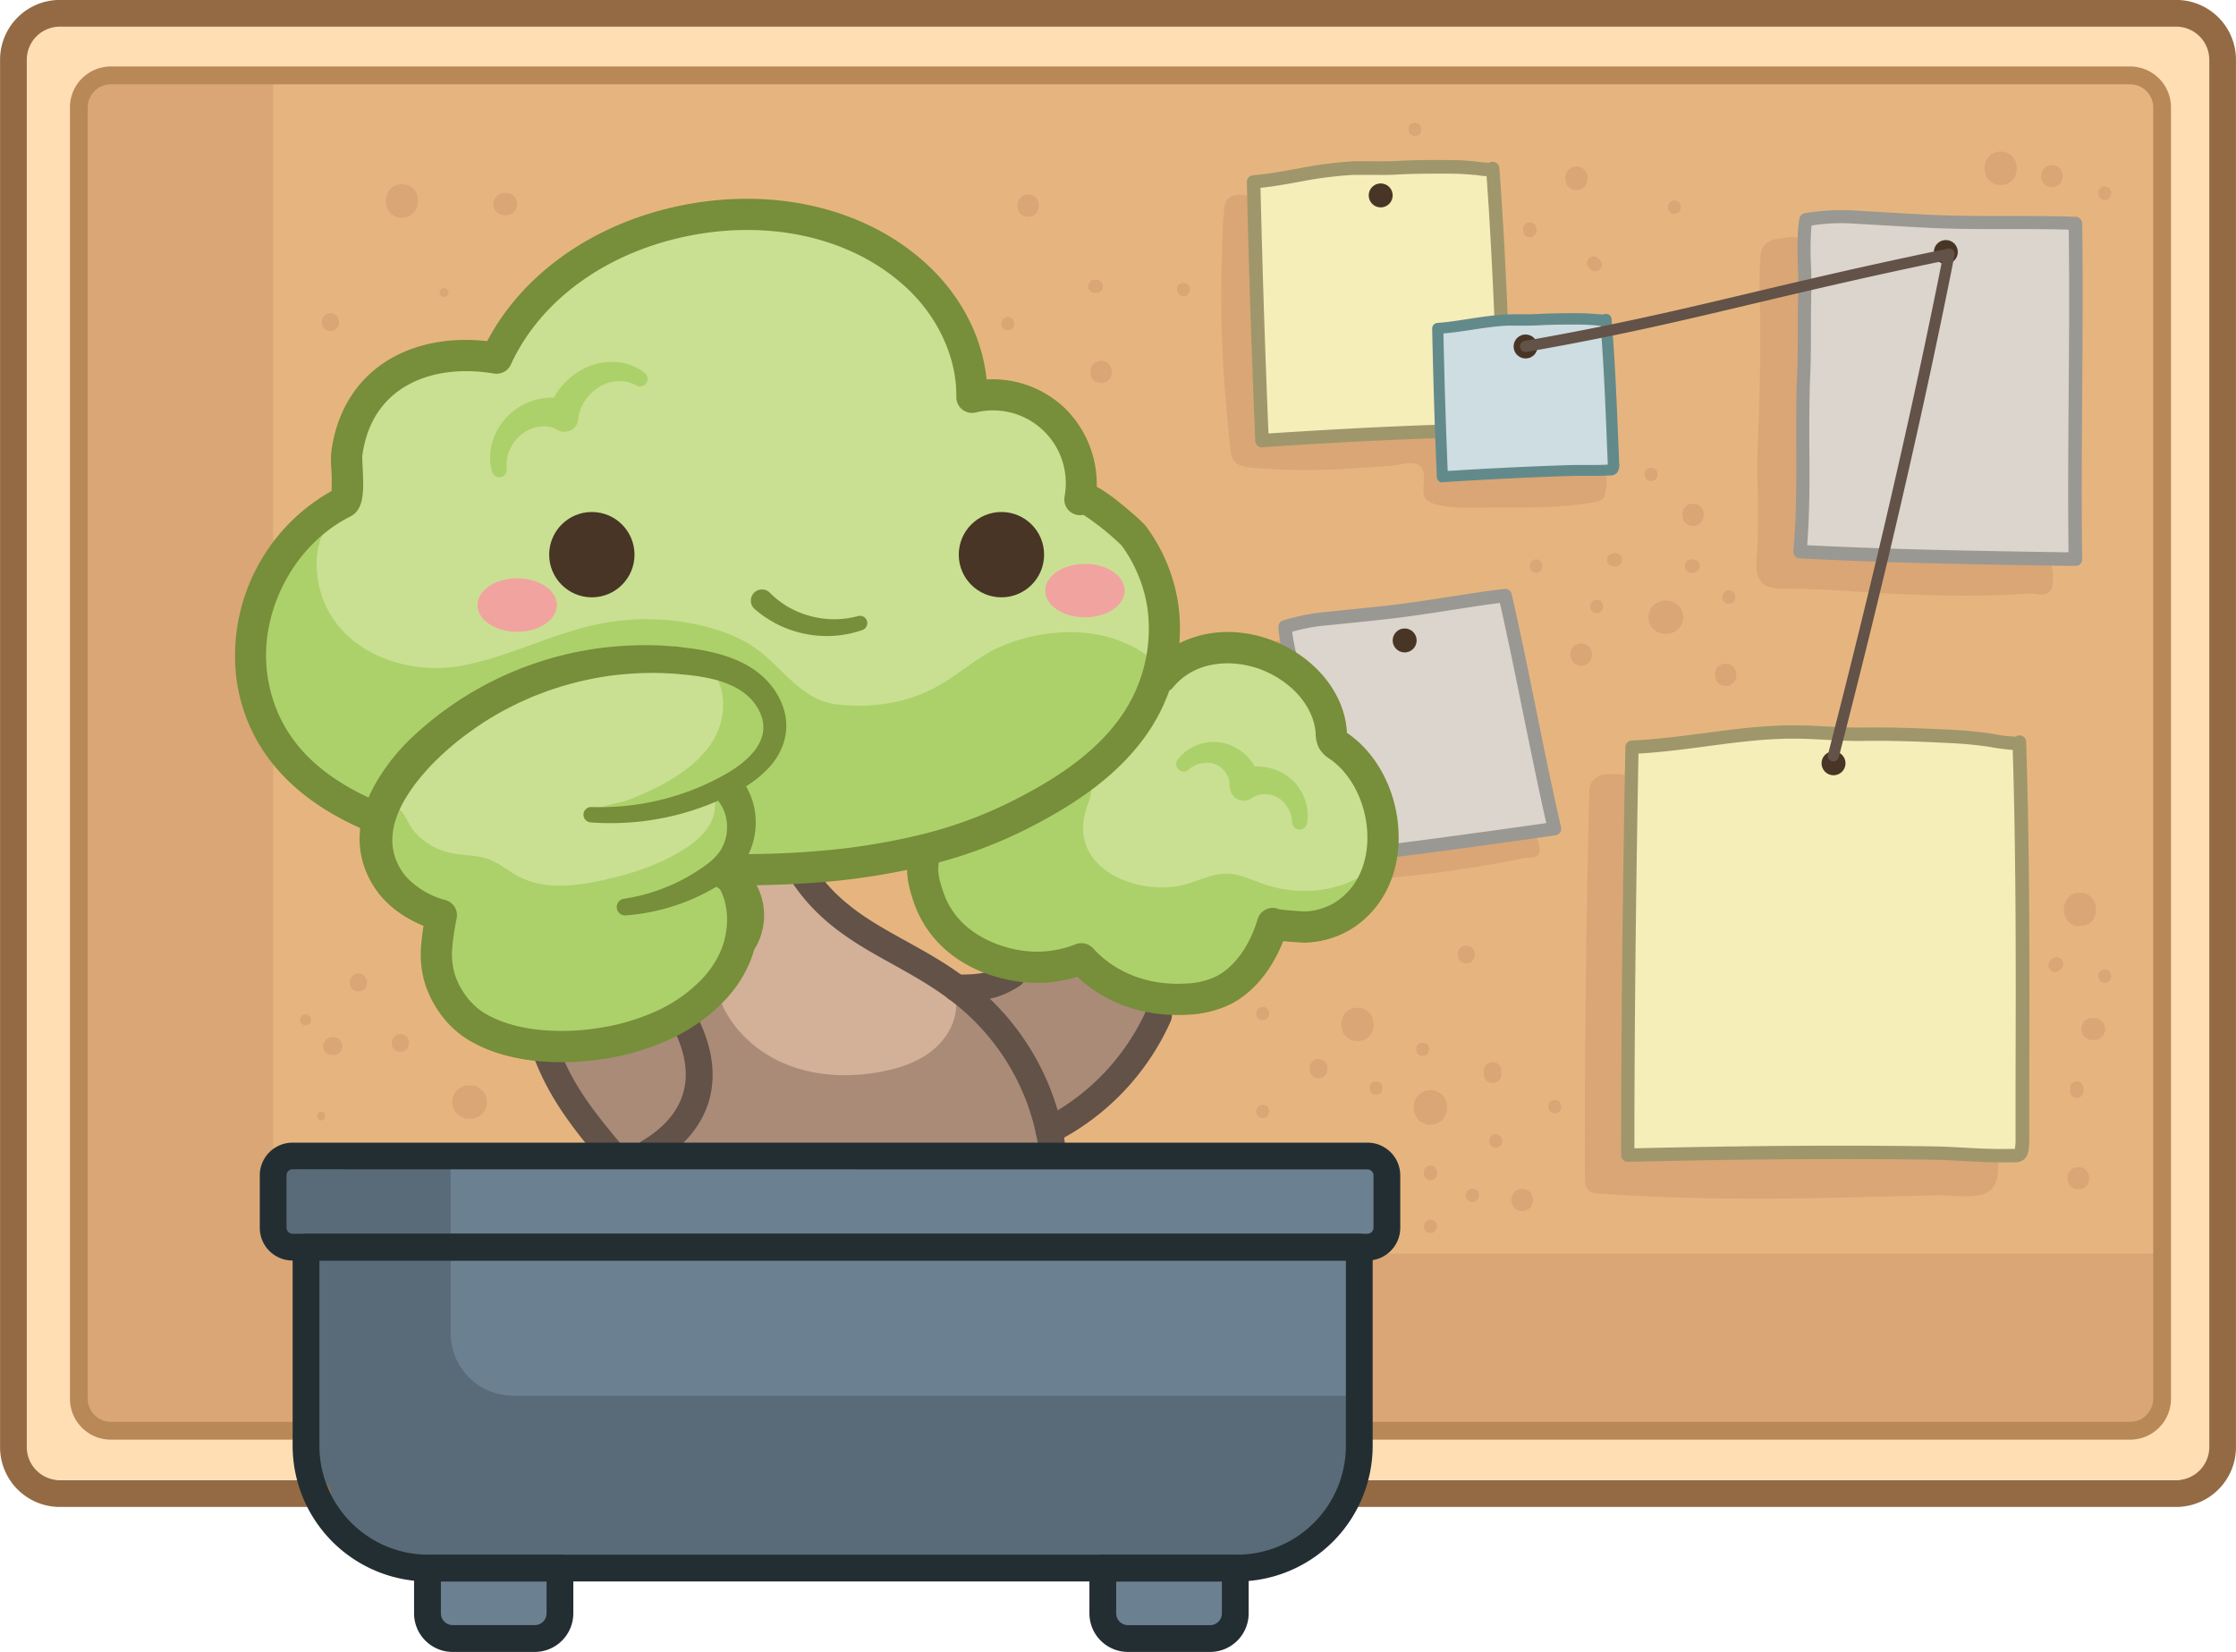 <svg id="Layer_1" data-name="Layer 1" xmlns="http://www.w3.org/2000/svg" viewBox="0 0 710.61 524.96"><defs><style>.cls-1{fill:#ffdeb4;}.cls-2{fill:#e6b57f;}.cls-3{fill:#daa675;}.cls-4{fill:#6b8090;}.cls-5{fill:#596b79;}.cls-6{fill:#c9e092;}.cls-7{fill:#f5eeb8;}.cls-8{fill:#d2b198;}.cls-9{fill:#acd16a;}.cls-10{fill:#aa8b78;}.cls-11{fill:none;}.cls-12{fill:#cedde1;}.cls-13{fill:#dcd5cd;}.cls-14{fill:#936a43;}.cls-15{fill:#b98857;}.cls-16{fill:#625248;}.cls-17{fill:#232e33;}.cls-18{fill:#778e3a;}.cls-19{fill:#f1a39f;}.cls-20{fill:#483526;}.cls-21{fill:#9f976b;}.cls-22{fill:#638a8b;}.cls-23{fill:#9a9892;}</style></defs><rect class="cls-1" x="4.25" y="4.64" width="697.84" height="465.59" rx="4.91"/><rect class="cls-2" x="25.06" y="23.96" width="662.06" height="430.73" rx="4.77"/><path class="cls-3" d="M122.19,514.42a8.53,8.53,0,0,1-8.5-8.51V140.1H61.77a8.53,8.53,0,0,0-8.5,8.51V562.32a8.53,8.53,0,0,0,8.5,8.51H706.82a8.54,8.54,0,0,0,8.51-8.51v-47.9Z" transform="translate(-26.88 -116.02)"/><path class="cls-3" d="M662.16,483.21c-.52,5.94.48,11.33-6.4,12.65-4.32.83-8.74-.09-13.08,0l-21.14.53c-4.69.12-9.38.24-14.07.33-24.26.48-48.54.32-72.74-1.41a5.44,5.44,0,0,1-2.47-.58c-1.55-1-1.72-3.09-1.72-4.91q-.09-61.35,1.43-122.68c.07-2.74,2.1-4.53,4.8-5a24.46,24.46,0,0,1,8.17.47,157.08,157.08,0,0,0-.85,20.92l.34,99.19,8.48-.05q17.6-.1,35.19-.18c6.28,0,12.55.26,18.83.22,5.28,0,10.45-1.46,15.59-1.28,13.21.48,26.33,2,39.58,2.08" transform="translate(-26.88 -116.02)"/><path class="cls-3" d="M502.42,277.27c-4.41,0-21.28,1.18-22.87-3.44-1-2.79,1-7.51-1.34-9.65-2.09-1.94-6.52-.38-8.92-.19-4,.32-8,.63-12,.87a209.37,209.37,0,0,1-32.46-.17c-2.24-.22-4.77-.66-6-2.55a8,8,0,0,1-.95-3.58c-.9-9.11-1.8-18.21-2.31-27.35-.59-10.56-.77-21.15-.41-31.73.19-5.74.12-11.15.77-16.81a6.86,6.86,0,0,1,.67-2.85c1.93-3.19,9.09-2.37,9.3,1.62q1.11,21.41,1,42.85c-.05,8.83-.25,17.69.75,26.47a5.1,5.1,0,0,0,.88,2.74c1,1.17,2.69,1.27,4.21,1.28,7,0,14,0,21-.1,6.43-.13,12.43-2.21,19.09-2.18,2.33,0,8.43-1.08,10.33.31,3,2.18.84,7.11,1.56,10,1.2,4.74,6.94,4.72,11.12,4.35,13.69-1.22,27.44-1.42,41.19-1.63.69,0,.68,8.1-.83,9.14a6.76,6.76,0,0,1-2.62.91C523.45,277.51,512.71,277.29,502.42,277.27Z" transform="translate(-26.88 -116.02)"/><path class="cls-3" d="M678.76,303.31l.09-.19c.83-1.84.8-7.73-1.24-8.86s-8.25,0-10.72,0q-11.19,0-22.38-.33-21.82-.57-43.62-2a1.59,1.59,0,0,1-1.82-2c.56-31.69,2.09-63.39.91-95.06-.17-4.64-4.4-3.47-7.7-3.05s-5.55,1.81-5.89,5.46a129.76,129.76,0,0,0-.24,14.36q.35,19.78-.41,39.57c-.23,6.11-.5,11.82-.3,18q.31,10,0,20.11c-.15,3.94-1.72,10.67,2.73,12.86a12.14,12.14,0,0,0,5.22.9c6.67.08,13.13.26,19.72.71,19.36,1.33,39,2.2,58.43.87C674,304.42,677.31,306.16,678.76,303.31Z" transform="translate(-26.88 -116.02)"/><path class="cls-3" d="M516.07,387s0-.09,0-.14c.41-1.38-.48-5.47-2.31-6s-6.71,1-8.73,1.35q-9.1,1.36-18.25,2.58Q469,387.16,451,388.87a2,2,0,0,1-1.25-.15,1.4,1.4,0,0,1-.52-1c-4.22-22.07-7.64-44.28-13.27-66.12-.83-3.2-4.09-1.85-6.72-1.15s-4.24,2-4,4.53a78.54,78.54,0,0,0,1.93,10q3.19,13.69,5.5,27.52c.71,4.27,1.33,8.28,2.39,12.52q1.75,6.93,2.93,14c.47,2.76.18,7.63,4.13,8.59a11.74,11.74,0,0,0,4.38,0c5.44-.78,10.72-1.47,16.14-2,15.95-1.51,32.1-3.38,47.67-6.74C512.39,388.37,515.3,389.17,516.07,387Z" transform="translate(-26.88 -116.02)"/><path class="cls-4" d="M458.84,514.57a576.55,576.55,0,0,1-.38,62.36,51.44,51.44,0,0,1-1.64,11.61c-2.29,7.7-8,14.07-14.75,18.39s-14.56,6.76-22.4,8.49c.36,4.2.72,8.48-.3,12.57s-2.41,7.72-6.6,8.18a198.16,198.16,0,0,1-24.48,1.14c-2.88,0-6-.21-8.26-1.93-2.94-2.19-3.77-6.26-3.62-9.93s1.06-7.32.65-11c-57.3-.3-114.32.72-171.61.81a35.66,35.66,0,0,1-.95,16.55,7.83,7.83,0,0,1-2.42,4.18c-1.37,1-3.19,1.18-4.91,1.28q-12,.63-23.94.22c-2.48-.09-5.11-.26-7.16-1.66-2.69-1.84-3.7-5.35-3.85-8.61s.35-6.55-.18-9.77a3.34,3.34,0,0,0-.73-1.81,3.87,3.87,0,0,0-2.18-.86c-16.94-3.13-31.36-17.1-35-33.94a76.62,76.62,0,0,1-1.41-14.19,320.68,320.68,0,0,1,2.77-52.56c25.24-.08,49.43-3,74.66-2.8l24.33.25,17.63.19,13.64.15q33.36.46,66.71,1.89c41.53,1.78,82.34,1.85,123.66-2.64C450.5,510.68,458.62,510.15,458.84,514.57Z" transform="translate(-26.88 -116.02)"/><rect class="cls-4" x="86.81" y="366.76" width="353.94" height="28.07" rx="5.09"/><path class="cls-5" d="M189.93,559.57a19.89,19.89,0,0,1-19.84-19.84V483.4c-16.62,0-35-2.22-51.27.58a6.46,6.46,0,0,0-2.24.67c-1.69,1-2.16,3.19-2.35,5.14a53.25,53.25,0,0,0,1,16.51,5.56,5.56,0,0,0,1.68,3.37c1.22.93,2.91.76,4.4,1.06,6.12,1.23,2.82,35,2.82,41v23.8A39,39,0,0,0,163,614.36H420c34.21,0,38.78-33.47,38.86-54.79Z" transform="translate(-26.88 -116.02)"/><path class="cls-6" d="M395.22,334c3-9,3-18.76,1.51-28.13-2.28-14.81-10.4-24.28-23.08-31.74-.45-.27-2.15-.36-2.24.16a29.49,29.49,0,0,0-30.48-32.23c-1.72.07-3.72.18-4.86-1.12a5.65,5.65,0,0,1-.95-3.52c-2.4-42.15-50.52-54.77-85.43-52-13.6,1.06-25.65,7.17-37.3,14.2-6.65,4-16.84,9.28-21,16.06-3.26,5.3-3.82,13.89-11.73,14.35-11.79.67-23.43-.57-31.18,8.34a45.92,45.92,0,0,0-10.5,37,69,69,0,0,0-29.76,36.22c-7.3,20.8,1.88,39.82,19.05,52.52,8.25,6.1,17.37,11.53,27.65,13.21,25.72,4.2,50.14,11.43,76.17,12.57,20,.88,41.78,4.36,61.54,1.24a253.37,253.37,0,0,0,57.65-16.31c9.15-3.81,18.14-8.2,25.94-14.32A57.06,57.06,0,0,0,395.22,334Z" transform="translate(-26.88 -116.02)"/><path class="cls-7" d="M668.09,351.19c.29,0,.66,8.23.72,9a748,748,0,0,1-.33,113.51c-.28,3.64.6,8.32-3.19,9.79-2.62,1-8.89-.86-11.74-1.08q-14.17-1.1-28.4-1.45a546.88,546.88,0,0,0-56.82,1.55c-7.34.58-24.28,4.56-25-5.61-.88-11.95,1.09-24.79,1.45-36.8q1.07-36.21.75-72.43c0-3.14-1.35-9-.38-11.85,1.23-3.66,3.83-3.19,7.81-3.72q14-1.87,28.15-2.84a472.29,472.29,0,0,1,56.56-.6Q652.9,349.44,668.09,351.19Z" transform="translate(-26.88 -116.02)"/><path class="cls-8" d="M208.2,390.86a54.84,54.84,0,0,0,14,23.89c5.44,5.43,12.18,9.89,15.69,16.73a43.21,43.21,0,0,1-29.09-9.12c-2.43-1.92-5.05-4.23-8.13-4-2.89.24-5.15,2.85-5.87,5.66s-.21,5.78.45,8.6c3.33,14.19,10.25,27.26,17.51,39.9,1.93,3.37,4,6.88,7.42,8.8,3,1.73,6.67,1.93,10.15,2.07q31.08,1.26,62.19.29c20.19-.64,39.27-.66,59.46-1a62.41,62.41,0,0,0,9.27-.62,2.38,2.38,0,0,0,1.48-.66,2.44,2.44,0,0,0,.31-1.77l-.44-5.1A79.62,79.62,0,0,0,393.54,440c.7-1.54,1.35-3.39.48-4.83a5.44,5.44,0,0,0-2.52-1.86l-19.23-9a13.07,13.07,0,0,0-3.77-1.3,15,15,0,0,0-4.21.35,49.35,49.35,0,0,1-11.26.58,15.59,15.59,0,0,0-4.37.08,12.56,12.56,0,0,0-4,1.91c-3.49,2.27-7.36,4.9-11.46,4.13-2.59-.49-4.71-2.27-6.93-3.67-4.13-2.6-8.86-4-13.35-5.93a64.57,64.57,0,0,1-28.7-24.23c-1.39-2.15-1.4-2.7-3.6-3.38s-6,.18-8.37.22a576,576,0,0,1-65.81-2.54" transform="translate(-26.88 -116.02)"/><path class="cls-7" d="M499.94,169.84c.17,0,.66,5.07.72,5.57A467.14,467.14,0,0,1,504,245.66c-.07,2.26.62,5.13-1.66,6.16-1.57.71-5.48-.26-7.23-.3q-8.75-.24-17.48,0a335.35,335.35,0,0,0-34.82,2.72c-4.48.59-14.75,3.58-15.53-2.69-.92-7.37-.11-15.37-.27-22.81q-.48-22.44-1.82-44.85c-.11-1.94-1.11-5.51-.6-7.32.64-2.3,2.25-2.09,4.67-2.55q8.55-1.59,17.19-2.63a287.41,287.41,0,0,1,34.69-2.14Q490.56,169.24,499.94,169.84Z" transform="translate(-26.88 -116.02)"/><path class="cls-6" d="M188.85,335.77c-12.44,4.81-21.29,13.32-30.44,22.73-8.67,8.93-15.2,20.09-11.82,32.9,1.92,7.24,10.87,12.66,17.8,13.56-1.49,9.14-2.56,19.26,2.53,27,4.45,6.74,12.53,10,20.2,12.52a75.12,75.12,0,0,0,15.23,3.73c13.74,1.5,27.24-3.65,40-8.89,3.41-1.4,6.87-2.84,9.72-5.17,4-3.32,6.55-8.17,8.46-13s3.39-10,3.22-15.28-2.19-10.59-6.24-13.92a20.22,20.22,0,0,0,.86-25.35c4.94-3.24,9.65-7.19,12.36-12.45s3-12.06-.43-16.86c-2.59-3.57-6.82-5.54-10.94-7.14a56.58,56.58,0,0,0-16.22-4.16c-5.41-.4-10.82.41-16.18,1.21C214.07,329.08,201,331.05,188.85,335.77Z" transform="translate(-26.88 -116.02)"/><path class="cls-6" d="M334.24,365.61c-8.34,2-13.47,10.83-14.38,19.36-1.63,15.45,8.59,31.36,23.32,36.29,8.87,3,14,1.34,22.63-.33a3.78,3.78,0,0,1,3.77.89c11.36,8.08,23.52,13.79,37.89,10.87,10.72-2.19,20.53-9.52,24.64-19.66,7.53-.49,14.91-2,21.37-5.9,7.8-4.73,12.32-13.91,12.57-23s-3.39-18.05-8.9-25.31c-1.72-2.26-3.64-4.42-4.85-7a48.66,48.66,0,0,1-1.86-5.33,38.87,38.87,0,0,0-25.14-24.55,28.56,28.56,0,0,0-12.1-1.2c-6.89.94-12.92,4.95-18.67,8.86-3.8-5.35-10.25-8.31-16.72-9.4a36.77,36.77,0,0,0-25.17,4.65,32.2,32.2,0,0,0-14.72,20.73,60.19,60.19,0,0,0-.8,11.47L337.07,368C335.69,366.9,335.94,365.2,334.24,365.61Z" transform="translate(-26.88 -116.02)"/><path class="cls-9" d="M382.82,319.72c-11.74-4.62-26.56-3.18-38,1.81-7.25,3.17-13,8.67-19.89,12.52-9.63,5.41-21,7.1-31.91,5.84-10.61-1.22-16.16-9.89-24-16.32-5.74-4.74-13.38-7.53-20.58-9.08A76.73,76.73,0,0,0,210.42,316c-12.38,3.5-24.13,9.25-36.78,11.56-21.79,4-46.31-8.16-46.12-32.92,0-6,2.59-12.29,7.61-15.62-18,9.37-31,30.13-28.88,50.31s17.53,38.31,37.09,43.7a5.68,5.68,0,0,0,2.88.24,5.47,5.47,0,0,0,2.38-1.6c5.85-5.9,9-14,14.71-20.06,4.05-4.32,9.21-7.45,14.4-10.31a232.18,232.18,0,0,1,30.39-14c7-2.63,13.89-.27,21.31-.86s15-1,22.23.7,14.25,5.79,17.86,12.3,3,15.57-2.6,20.49c-2.92,2.56-6.76,3.77-10.15,5.68a27.37,27.37,0,0,1,2.17,23.13c18.91,6.67,41.95,5.16,61-.3a149.5,149.5,0,0,0,53.82-27.71,104.22,104.22,0,0,0,8.34-7.52A84.76,84.76,0,0,0,390.56,343c2.94-4.12,5.61-9.22,4-14S387.63,321.61,382.82,319.72Z" transform="translate(-26.88 -116.02)"/><path class="cls-10" d="M351.47,423.44l-18,8.23a4.82,4.82,0,0,0-2.2,1.57,5.68,5.68,0,0,0-.53,2.84c-.26,5.66-3.67,10.87-8.2,14.28s-10.09,5.2-15.66,6.25c-10.42,2-21.5,1.43-31.21-2.82s-17.91-12.49-20.87-22.67a72.16,72.16,0,0,0-11.45,6A50.53,50.53,0,0,1,217,445.59c-3.89.12-7.81-.2-11.63.54a5,5,0,0,0-2.67,1.19c-1.42,1.45-.87,3.85-.11,5.73,2.54,6.26,6.4,11.89,10.23,17.46,3.19,4.63,6.64,9.49,11.79,11.73,3.89,1.7,8.28,1.68,12.52,1.64l81.89-.82c14.11-.15,28.24-.29,42.28-1.68a1.8,1.8,0,0,0,2-2.51l-.7-5.1c13.52-7.25,23.52-19.19,30.88-32.66a7.53,7.53,0,0,0,1.27-4.26c-.24-2.38-2.48-4-4.54-5.21-3.64-2.18-7.36-4.24-11.14-6.15a24.17,24.17,0,0,0-4.74-2,25.91,25.91,0,0,0-6.22-.61l-16.54-.27C350.72,422.64,351.73,422.69,351.47,423.44Z" transform="translate(-26.88 -116.02)"/><path class="cls-11" d="M153.14,372.63a13.66,13.66,0,0,0,7.2,11.36c3.44,1.79,7.44,2,11.27,2.57,10,1.45,14.33,10.83,24.41,12.62,5.58,1,11.3.44,16.91-.33,9.49-1.29,19.08-3.26,27.39-8s15.23-12.72,16.69-22.17" transform="translate(-26.88 -116.02)"/><path class="cls-9" d="M261.09,373a20.63,20.63,0,0,1,.65,12.29c-.74,2.9-2.13,5.75-1.87,8.74a23,23,0,0,0,1.91,6,28.36,28.36,0,0,1-8.49,31.3,52.07,52.07,0,0,1-9.38,5.63c-11.76,5.91-24.32,11.37-37.48,11.09a63.08,63.08,0,0,1-13.78-2,46.6,46.6,0,0,1-11-3.92,30,30,0,0,1-15.27-28.2c.19-2.14.54-4.52-.76-6.23a8.84,8.84,0,0,0-3.08-2.14,30,30,0,0,1-15.12-30.69,4.89,4.89,0,0,1,1.14-2.74,1.89,1.89,0,0,1,2.67-.12c3.75.23,5.09,5.66,7.16,8.08a21.2,21.2,0,0,0,11.24,6.88c4.15,1,8.58.65,12.58,2.12,3.49,1.29,6.36,3.84,9.67,5.55,7.91,4.1,17.45,3.08,26.15,1.19,9.23-2,18.38-4.89,26.34-10,4.74-3,9.33-7.41,9.69-13a8.28,8.28,0,0,1,.44-3C256.42,365.72,260.36,371,261.09,373Z" transform="translate(-26.88 -116.02)"/><path class="cls-12" d="M539.32,265c-17.59-1.5-35.16,3.44-52.81,2.9a1.42,1.42,0,0,1-.86-.21,1.43,1.43,0,0,1-.42-1.1,403.06,403.06,0,0,1-1.27-46,205,205,0,0,1,24.2-2.58c9.81-.31,19.14-1.17,29,0C538.17,233.6,538.32,249.4,539.32,265Z" transform="translate(-26.88 -116.02)"/><path class="cls-9" d="M236.56,365.74c6.89-3.62,13.57-8.33,17.36-15.13s4-16.07-1.23-21.84c2.9-1.22,6.27-.53,9.14.77a20.73,20.73,0,0,1,11,11.58,16.63,16.63,0,0,1-2.26,15.59,25.89,25.89,0,0,1-7.57,6,104,104,0,0,1-30.5,11.88,47,47,0,0,1-10.29,1.26c-1.62,0-8.61,0-5.95-2.31,2-1.73,7.62-2.27,10.22-3.27A95.14,95.14,0,0,0,236.56,365.74Z" transform="translate(-26.88 -116.02)"/><path class="cls-9" d="M428.82,413.58c-1.59,8.06-8,14.67-15.67,17.73s-16.27,2.88-24.24.88c-6-1.51-11.93-4.14-16.15-8.68a5.53,5.53,0,0,0-2.51-1.9,5.25,5.25,0,0,0-2.44.26c-13.39,3.51-28.79,0-38.29-10s-11.83-26.72-4.19-38.27c2.11-3.19,5-6,8.62-7.23a4.29,4.29,0,0,0,2.59-1.49,3.63,3.63,0,0,0,.31-1.76c0-5.73-.12-11.51.9-17.16s3.35-11.24,7.63-15.06c6.38-5.7,14.37-8.55,22.86-9.57s17.55,1,24.07,6.52c1.14,1,2.27,2.62,1.37,3.82a3.24,3.24,0,0,1-1.59,1,34.34,34.34,0,0,0-19,17.81c-1.28,2.86-2.18,6.06-1.48,9.11.52,2.3,1.92,4.39,2.09,6.75.19,2.6-1.14,5-1.83,7.56-5.21,18.8,17.55,27.25,32,23.1,4.33-1.25,8.52-3.42,13-3.34,4.06.08,7.81,2,11.64,3.32,12.9,4.52,28.7,2.07,37.77-8.14-1.2,6.73-5.73,12.59-11.49,16.28s-12.64,5.32-19.47,5.62c-3.22.15-6.88.18-9.06,2.57" transform="translate(-26.88 -116.02)"/><path class="cls-13" d="M686.33,293.76l.33-48.23.21-32.54c.06-8.29.77-17.19-.06-25.44l-21-.4c-3.78-.08-7.29-.63-11.06-.35a71.33,71.33,0,0,1-11.6.14c-2.72-.25-5.4-.76-8.1-1.11a133.66,133.66,0,0,0-18.88-.68l-8.28.1c-2.44,0-4.29.94-6.76.37a.52.52,0,0,0-.35,0c-.5.31-.18,4.57-.16,5.12.07,2.23.07,4.47,0,6.7-.09,4.22-.39,8.44-.81,12.64a128.67,128.67,0,0,0-.44,19.73c.21,3.65.56,7.3.65,11,.07,3.17-.06,6.33-.19,9.5q-.86,20.28-1.7,40.56c.91-.69,1.54.3,2.66.55,5.3,1.19,11.19.63,16.57.73l19.42.37,38.84.73a58,58,0,0,1,9.86.75c.21,0,.48.14.49.36s-.46.12-.3,0" transform="translate(-26.88 -116.02)"/><path class="cls-13" d="M514,345.9l-4.62-22.63c-1.18-5.76-1.91-12-3.8-17.66L488.39,308c-3.08.42-6,.48-9,1.15a69.32,69.32,0,0,1-9.42,1.56c-2.25.17-4.5.14-6.75.24a129,129,0,0,0-15.46,1.91L441,314c-2,.32-3.36,1.19-5.45,1.11a.41.41,0,0,0-.29.05c-.36.27.53,3.19.63,3.57.38,1.54.72,3.09,1,4.65.2,1.13.38,2.26.55,3.39,4.93,2.89,7.89,7.52,9.86,12.88s2.65,10.5,6.58,14.84,8.18,8.21,10.17,13.85a36.19,36.19,0,0,1,.93,18.6l15.33-2.12,31.7-4.38a57,57,0,0,1,8.14-.72.77.77,0,0,1,.34.07l.32-.32Z" transform="translate(-26.88 -116.02)"/><path class="cls-14" d="M718.48,594.92H456.09a4.26,4.26,0,1,1,0-8.51H718.48A10.53,10.53,0,0,0,729,575.9V135a10.53,10.53,0,0,0-10.51-10.51H45.9A10.52,10.52,0,0,0,35.39,135V575.9A10.52,10.52,0,0,0,45.9,586.41h81.68a4.26,4.26,0,1,1,0,8.51H45.9a19,19,0,0,1-19-19V135a19,19,0,0,1,19-19H718.48a19,19,0,0,1,19,19V575.9A19,19,0,0,1,718.48,594.92Z" transform="translate(-26.88 -116.02)"/><path class="cls-15" d="M703.83,573.54H459.51a2.84,2.84,0,1,1,0-5.67H703.83a7.34,7.34,0,0,0,7.34-7.33V150.15a7.34,7.34,0,0,0-7.34-7.33H62.11a7.34,7.34,0,0,0-7.34,7.33V560.54a7.34,7.34,0,0,0,7.34,7.33h62a2.84,2.84,0,1,1,0,5.67h-62a13,13,0,0,1-13-13V150.15a13,13,0,0,1,13-13H703.83a13,13,0,0,1,13,13V560.54A13,13,0,0,1,703.83,573.54Z" transform="translate(-26.88 -116.02)"/><path class="cls-16" d="M233,486.57a4.26,4.26,0,0,1-2.17-7.92c14.11-8.34,17.63-20.6,10.16-35.47a4.25,4.25,0,1,1,7.6-3.81c9.52,18.95,4.63,35.94-13.43,46.61A4.26,4.26,0,0,1,233,486.57Z" transform="translate(-26.88 -116.02)"/><path class="cls-16" d="M361.28,485.48a4.26,4.26,0,0,1-4.21-3.72,71.92,71.92,0,0,0-20.57-41.28c-8.11-8.12-17.14-13.12-25.87-18-11.74-6.49-23.87-13.21-32.76-27.18a4.26,4.26,0,0,1,7.18-4.57c7.72,12.15,18.4,18.06,29.69,24.31,9.26,5.12,18.82,10.42,27.78,19.4a80.44,80.44,0,0,1,23,46.2,4.25,4.25,0,0,1-3.68,4.76A3.39,3.39,0,0,1,361.28,485.48Z" transform="translate(-26.88 -116.02)"/><path class="cls-16" d="M360.27,479.54a4.25,4.25,0,0,1-1.9-8.06,71.78,71.78,0,0,0,32.82-34.43,4.25,4.25,0,1,1,7.76,3.48,79.3,79.3,0,0,1-36.79,38.56A4.23,4.23,0,0,1,360.27,479.54Z" transform="translate(-26.88 -116.02)"/><path class="cls-16" d="M332.13,434.22h-1.4a4.25,4.25,0,0,1,0-8.5h.05c7.22.09,10.65-.43,15.51-3.5a4.25,4.25,0,0,1,4.54,7.19C344.58,433.38,339.65,434.22,332.13,434.22Z" transform="translate(-26.88 -116.02)"/><path class="cls-16" d="M220.18,485.6a4.23,4.23,0,0,1-3.25-1.51c-9.72-11.56-16.23-20.67-20.75-33a4.25,4.25,0,1,1,8-2.92c4.11,11.25,9.94,19.4,19.27,30.48a4.25,4.25,0,0,1-3.26,7Z" transform="translate(-26.88 -116.02)"/><path class="cls-17" d="M461.48,516.61H119.84a10.41,10.41,0,0,1-10.4-10.41V489.55a10.41,10.41,0,0,1,10.4-10.4H461.48a10.42,10.42,0,0,1,10.41,10.4V506.2A10.42,10.42,0,0,1,461.48,516.61Zm-341.64-29a1.93,1.93,0,0,0-1.9,1.9V506.2a1.93,1.93,0,0,0,1.9,1.9H461.48a1.93,1.93,0,0,0,1.9-1.9V489.55a1.93,1.93,0,0,0-1.9-1.9Z" transform="translate(-26.88 -116.02)"/><path class="cls-17" d="M420,618.61H163a43.16,43.16,0,0,1-43.12-43.12V512.35a4.25,4.25,0,0,1,4.25-4.25H458.86a4.25,4.25,0,0,1,4.26,4.25v63.14A43.17,43.17,0,0,1,420,618.61Zm-291.61-102v58.88A34.64,34.64,0,0,0,163,610.1H420a34.65,34.65,0,0,0,34.61-34.61V516.61Z" transform="translate(-26.88 -116.02)"/><path class="cls-17" d="M196.83,641h-26.1a12.27,12.27,0,0,1-12.26-12.26V614.36a4.26,4.26,0,0,1,4.26-4.26h42.1a4.25,4.25,0,0,1,4.25,4.26v14.36A12.27,12.27,0,0,1,196.83,641ZM167,618.61v10.11a3.75,3.75,0,0,0,3.75,3.75h26.1a3.75,3.75,0,0,0,3.74-3.75V618.61Z" transform="translate(-26.88 -116.02)"/><path class="cls-17" d="M411.46,641h-26.1a12.27,12.27,0,0,1-12.26-12.26V614.36a4.26,4.26,0,0,1,4.26-4.26h42.1a4.25,4.25,0,0,1,4.25,4.26v14.36A12.27,12.27,0,0,1,411.46,641Zm-29.85-22.37v10.11a3.75,3.75,0,0,0,3.75,3.75h26.1a3.75,3.75,0,0,0,3.74-3.75V618.61Z" transform="translate(-26.88 -116.02)"/><path class="cls-18" d="M262.53,397.37h-2.45a5,5,0,0,1,0-9.92h0c9,.06,17.29-.22,25.42-.87a211.08,211.08,0,0,0,33-5.07A137.72,137.72,0,0,0,347.76,371c12.12-6.07,27.18-14.8,36.2-28.47a48.56,48.56,0,0,0,7.65-32.76,45.13,45.13,0,0,0-8.3-20.42,82.54,82.54,0,0,0-12.11-9.72,5,5,0,0,1-6-5.75h0c.11-.6.2-1.21.26-1.82a23.12,23.12,0,0,0-28.51-24.95,5,5,0,0,1-6.15-4.91c.21-11.84-5.3-24.43-14.74-33.68-16.45-16.12-42.26-22.77-69-17.8s-48.32,20.35-57.84,41.18a5,5,0,0,1-5.34,2.83c-12-2-22.85,0-30.46,5.6C147,245.05,143.2,252,142,261c0,.39.05,2,.11,3.17.37,7.36.69,13.71-3.91,16-18.31,9.15-29.56,31.27-26.17,51.45,3,18,14.92,31,36.37,39.77a5,5,0,0,1-3.76,9.19c-24.55-10.05-38.81-26-42.4-47.32a60,60,0,0,1,30-61.19,65,65,0,0,0-.08-7.41,29.09,29.09,0,0,1,0-4.95c1.51-11.62,6.78-21.07,15.24-27.34,9-6.65,21.06-9.41,34.32-7.94,11.55-22,35-38.18,63.42-43.46,30-5.56,59.05,2.09,77.8,20.47,10,9.81,16.2,22.36,17.48,35.16a33.37,33.37,0,0,1,24.73,9,33.9,33.9,0,0,1,10.28,25.09,51.62,51.62,0,0,1,7.19,5c2.27,1.81,7.38,6.09,8.63,7.82a55.11,55.11,0,0,1,10.17,25.1,58.44,58.44,0,0,1-9.2,39.45c-10.32,15.64-26.82,25.26-40,31.89a147.57,147.57,0,0,1-31.3,11.23,221.33,221.33,0,0,1-34.56,5.33C278.68,397.07,270.86,397.37,262.53,397.37Zm120.7-108.1v0Z" transform="translate(-26.88 -116.02)"/><ellipse class="cls-19" cx="164.36" cy="192.28" rx="12.62" ry="8.5"/><circle class="cls-20" cx="318.26" cy="176.27" r="13.56"/><circle class="cls-20" cx="188.09" cy="176.27" r="13.56"/><ellipse class="cls-19" cx="344.8" cy="187.69" rx="12.62" ry="8.5"/><path class="cls-21" d="M663.07,485.43c-1.74,0-3.61-.05-5.76-.13s-4.21-.2-6.26-.31c-3.25-.17-6.6-.36-9.88-.41-9.12-.13-18.72-.21-28.55-.21-21.06,0-43.42.28-68.35.88a2.19,2.19,0,0,1-1.54-.61,2.11,2.11,0,0,1-.64-1.52c0-40.25.44-82.67,1.34-129.69a2.13,2.13,0,0,1,2-2.09C553.14,351,561,350,568.55,349c9.42-1.25,19.15-2.55,28.83-2.48,3.33,0,6.69.19,10,.36,3.85.2,7.83.41,11.71.35,9.81-.14,19.62.29,28.06.71,4,.2,8.16.58,12.2,1.14l.73.12a45.41,45.41,0,0,0,7.35.92,2.13,2.13,0,0,1,3.37,1.66c1.18,36.14,1.08,72.81,1,108.26q0,8.73,0,17.48c0,3.54-.24,5.57-1.49,6.81a4.74,4.74,0,0,1-3.73,1.07h-.92C664.75,485.41,663.93,485.43,663.07,485.43Zm-51.53-5.32h1.08c9.85,0,19.48.08,28.61.22,3.37.05,6.76.24,10,.42,2,.11,4.14.22,6.2.3,3.11.12,5.64.15,8,.09h1.77a18,18,0,0,0,.23-3.64q0-8.75,0-17.48c.1-34.62.2-70.4-.9-105.68a64.19,64.19,0,0,1-7.27-.95l-.6-.1c-3.91-.55-7.89-.92-11.82-1.11-8.37-.42-18.11-.85-27.78-.7-4,.06-8.08-.16-12-.36-3.2-.17-6.51-.34-9.74-.36-9.39-.06-19,1.22-28.25,2.45-7,.93-14.26,1.89-21.47,2.29-.85,45.35-1.27,86.43-1.3,125.45C570,480.39,591.37,480.11,611.54,480.11Zm55-128.21Zm0,0Z" transform="translate(-26.88 -116.02)"/><path class="cls-21" d="M427.94,258.17a2.13,2.13,0,0,1-2.12-2c-1.09-25.52-2-52.44-2.69-82.28a2.12,2.12,0,0,1,1.95-2.17c4.69-.4,9.48-1.26,14.12-2.1a128.41,128.41,0,0,1,17.87-2.35c2.07-.08,4.17,0,6.19,0,2.37,0,4.83.05,7.2-.09,6.08-.35,12.18-.34,17.41-.3,2.54,0,5.11.16,7.65.41l.48.06a36.44,36.44,0,0,0,4.19.39,2,2,0,0,1,.92-.3,2.14,2.14,0,0,1,2.28,2h0c1.31,17.42,2.12,34.74,2.69,47.88a2.13,2.13,0,0,1-4.25.19c-.54-12.55-1.31-28.91-2.51-45.52-1,0-2.21-.18-3.88-.4l-.34,0c-2.41-.24-4.85-.37-7.26-.38-5.17,0-11.18-.06-17.13.29-2.52.15-5,.12-7.5.09-2,0-4,0-6,0A124.31,124.31,0,0,0,440,173.77c-4.09.74-8.31,1.5-12.53,1.95.71,29,1.57,55.3,2.64,80.23a2.12,2.12,0,0,1-2,2.21Zm71.21-88.53h0Zm0,0h0Zm0,0Zm0,0Zm0,0Z" transform="translate(-26.88 -116.02)"/><path class="cls-21" d="M427.94,258.17a2.13,2.13,0,0,1-.14-4.25c15.41-1,29.25-1.83,42.3-2.38l2-.09c4-.17,7.43-.32,11.59-.44a2.13,2.13,0,1,1,.12,4.25c-4.12.12-7.56.27-11.53.44l-2.05.09c-13,.55-26.81,1.33-42.19,2.37Z" transform="translate(-26.88 -116.02)"/><path class="cls-22" d="M485.28,269.34a1.77,1.77,0,0,1-1.77-1.7c-.64-14.67-1.12-30.1-1.48-47.19a1.77,1.77,0,0,1,1.64-1.8c3.3-.25,6.67-.77,9.93-1.28s6.62-1,10-1.28c.9-.07,1.75-.12,2.58-.15,1.46-.06,2.92-.06,4.34-.05,1.67,0,3.4,0,5.06-.09,4.28-.23,8.56-.25,12.23-.26,1.78,0,3.59.07,5.37.2l.34,0a27,27,0,0,0,3,.2,1.84,1.84,0,0,1,.62-.17,1.78,1.78,0,0,1,1.91,1.62c1.09,13.14,1.63,26.48,2.15,39.37l.26,6.37a4.2,4.2,0,0,1-.72,3.18,2.94,2.94,0,0,1-2.23.81l-.38,0c-1.06.07-2.21.1-3.62.12h-2.73c-1.41,0-2.86,0-4.28,0-4,.12-8.15.27-12.39.44-9.13.38-18.83.9-29.65,1.57Zm.33-47.31c.34,15.71.78,30,1.36,43.65,10.13-.62,19.28-1.1,27.92-1.46,4.26-.18,8.44-.32,12.44-.44,1.47,0,3,0,4.39,0h2.69c1.34,0,2.43-.05,3.42-.11h0c0-.1,0-.2,0-.33l-.26-6.36c-.49-12.28-1-24.95-2-37.44-.65,0-1.45-.1-2.46-.2l-.24,0c-1.68-.12-3.38-.18-5.06-.18h0c-3.63,0-7.86,0-12,.25-1.77.1-3.54.1-5.26.09-1.39,0-2.82,0-4.21,0-.78,0-1.58.08-2.43.14-3.23.26-6.53.77-9.72,1.26C491.35,221.31,488.48,221.75,485.61,222Zm49.85-4.65a1.19,1.19,0,0,0,0,.33A1.22,1.22,0,0,1,535.46,217.38Z" transform="translate(-26.88 -116.02)"/><path class="cls-18" d="M215,372.49a81.25,81.25,0,0,0,31.59-5.31,75.9,75.9,0,0,0,7.33-3.24c1.2-.58,2.36-1.25,3.52-1.88s2.22-1.35,3.28-2.07a27.61,27.61,0,0,0,5.53-4.89,13.65,13.65,0,0,0,3-5.81,10.58,10.58,0,0,0-.53-6.1,15.54,15.54,0,0,0-3.69-5.52,18.09,18.09,0,0,0-2.64-2.13,22.27,22.27,0,0,0-3.11-1.72,34.67,34.67,0,0,0-7.08-2.26,63,63,0,0,0-7.79-1.14l-2-.19c-.66-.07-1.32-.14-2-.16l-4-.18a107.09,107.09,0,0,0-15.91.91A104.15,104.15,0,0,0,205,334.26l-3.78,1.22-3.72,1.42c-1.25.44-2.44,1-3.65,1.55l-1.82.8c-.61.26-1.19.59-1.78.88a93.21,93.21,0,0,0-13.58,8.15,91.09,91.09,0,0,0-12,10.16,74.79,74.79,0,0,0-5.11,5.79,52.71,52.71,0,0,0-4.22,6.21,31.89,31.89,0,0,0-2.85,6.53,21.49,21.49,0,0,0-.93,6.56,18.05,18.05,0,0,0,1.38,6.25c.25.49.44,1,.72,1.49s.53,1,.83,1.41a15.83,15.83,0,0,0,2,2.53,26.35,26.35,0,0,0,11.93,6.84h0a5,5,0,0,1,3.6,5.73,80.64,80.64,0,0,0-1.41,9.44,22.81,22.81,0,0,0,.76,8.28,9.25,9.25,0,0,0,.32.93c.11.31.22.62.37.95.27.66.58,1.31.91,1.94a25.45,25.45,0,0,0,2.26,3.55,21.16,21.16,0,0,0,6.11,5.42,36.1,36.1,0,0,0,8.22,3.37,51.69,51.69,0,0,0,9.12,1.68,75.33,75.33,0,0,0,18.95-.7,68.47,68.47,0,0,0,18.07-5.41,46.56,46.56,0,0,0,14.79-10.63,30.74,30.74,0,0,0,4.9-7.21,25,25,0,0,0,2.37-8.14,23.18,23.18,0,0,0-.44-8.32,18.68,18.68,0,0,0-3.42-7.15l-.08-.11a5,5,0,0,1,7.83-6.09,28.51,28.51,0,0,1,5.32,11,33.35,33.35,0,0,1,.65,11.84,37.58,37.58,0,0,1-1.17,5.77,35.67,35.67,0,0,1-2.12,5.5,40.3,40.3,0,0,1-6.46,9.53,56.12,56.12,0,0,1-17.94,13,77.67,77.67,0,0,1-20.71,6.23,84.58,84.58,0,0,1-21.52.78,62.81,62.81,0,0,1-10.83-2,46,46,0,0,1-10.51-4.35,30.94,30.94,0,0,1-9-7.95,34.59,34.59,0,0,1-3.18-5c-.46-.87-.88-1.76-1.25-2.66-.2-.43-.38-.92-.56-1.41s-.35-1-.49-1.47a32.44,32.44,0,0,1-1.17-11.82,89.68,89.68,0,0,1,1.56-10.64l3.66,5.74A36.8,36.8,0,0,1,157,408.1a34.3,34.3,0,0,1-4.06-2.63,30.7,30.7,0,0,1-3.72-3.25,27,27,0,0,1-3.22-4,30.64,30.64,0,0,1-2.44-4.41,28,28,0,0,1-2.37-9.9,31,31,0,0,1,1.21-9.9,41.77,41.77,0,0,1,3.7-8.77A64.58,64.58,0,0,1,157.15,351a107.56,107.56,0,0,1,62.2-29.24,115.7,115.7,0,0,1,17.36-.61l4.34.3c.72,0,1.44.12,2.16.22l2.16.27A69.11,69.11,0,0,1,254,323.5a42.6,42.6,0,0,1,8.67,3.08,29.73,29.73,0,0,1,4.12,2.44,25.29,25.29,0,0,1,3.73,3.21,23,23,0,0,1,5.22,8.43,18.64,18.64,0,0,1,1,5.07,17.91,17.91,0,0,1-.49,5.22,20.77,20.77,0,0,1-4.77,8.75,34.91,34.91,0,0,1-7.09,5.94q-1.89,1.22-3.86,2.24c-1.3.65-2.57,1.33-3.9,1.91a83.1,83.1,0,0,1-8,3.21,85.12,85.12,0,0,1-34,4.37,2.44,2.44,0,0,1,.26-4.88Z" transform="translate(-26.88 -116.02)"/><path class="cls-18" d="M263.46,365.08a22.38,22.38,0,0,1,3.36,8.94,23.92,23.92,0,0,1-.51,9.24,21.85,21.85,0,0,1-4.13,8.29,26.49,26.49,0,0,1-6.67,5.68,65.62,65.62,0,0,1-29.81,9.7,2.66,2.66,0,0,1-.59-5.28h0a59.2,59.2,0,0,0,13.77-3.81,58.6,58.6,0,0,0,12.33-6.91,18.48,18.48,0,0,0,4.43-4.33,13.76,13.76,0,0,0,2.1-5.26,14.9,14.9,0,0,0-.15-5.69,12.62,12.62,0,0,0-2.27-4.85,5,5,0,0,1,7.89-6l.22.3Z" transform="translate(-26.88 -116.02)"/><path class="cls-18" d="M262.33,420.2a5,5,0,0,1-4.18-7.63,10.48,10.48,0,0,0-3.94-14.91,5,5,0,0,1,4.64-8.77,20.4,20.4,0,0,1,7.67,29A5,5,0,0,1,262.33,420.2Z" transform="translate(-26.88 -116.02)"/><path class="cls-9" d="M183.24,265.88a16.58,16.58,0,0,1,.16-9.52,19.45,19.45,0,0,1,5-8.27,19.86,19.86,0,0,1,8.68-5,17.6,17.6,0,0,1,10.78.35L201,247a21.69,21.69,0,0,1,4.87-8.8,22.4,22.4,0,0,1,7.83-5.63,19.33,19.33,0,0,1,9.43-1.47,16.13,16.13,0,0,1,8.78,3.55,2.4,2.4,0,0,1-2.75,3.9l-.09-.05a10.74,10.74,0,0,0-6.13-1.33,12.52,12.52,0,0,0-5.93,2,14.3,14.3,0,0,0-4.35,4.41A12.16,12.16,0,0,0,210.7,249v.13a4.45,4.45,0,0,1-6.84,3.42,8.24,8.24,0,0,0-5-1,12,12,0,0,0-5.63,2.07,12.88,12.88,0,0,0-4.12,4.86,11.35,11.35,0,0,0-1.2,6.31v.1a2.37,2.37,0,0,1-4.63,1Z" transform="translate(-26.88 -116.02)"/><path class="cls-9" d="M401.14,357.44a14,14,0,0,1,6.41-4.72,14.45,14.45,0,0,1,8.32-.54,15.26,15.26,0,0,1,7.5,4.39,15.68,15.68,0,0,1,4.1,8.1v0l-7-4a16.75,16.75,0,0,1,8.73-.82,16.25,16.25,0,0,1,7.68,3.46,15.61,15.61,0,0,1,4.66,6.63,15.13,15.13,0,0,1,.73,7.73,2.4,2.4,0,0,1-4.76-.33v-.11a9.6,9.6,0,0,0-1.49-4.75,8.76,8.76,0,0,0-3.39-3.17,8.31,8.31,0,0,0-4.23-.86,7.42,7.42,0,0,0-3.78,1.24,4.37,4.37,0,0,1-6.06-1.07,4.55,4.55,0,0,1-.7-1.64l-.25-1.29h0a6.35,6.35,0,0,0-.92-3.67,7.29,7.29,0,0,0-3-2.87,7.77,7.77,0,0,0-4.47-.64,8.6,8.6,0,0,0-4.46,2l-.09.08a2.38,2.38,0,0,1-3.5-3.2Z" transform="translate(-26.88 -116.02)"/><path class="cls-23" d="M686.42,295.84h0l-2.95,0c-27.76-.43-56.45-.88-84.67-2.38a2.12,2.12,0,0,1-1.5-.73,2.16,2.16,0,0,1-.5-1.6c1-10.21,1-21.77.93-32.95,0-7.58-.05-15.42.27-22.56.21-5,.23-10.15.24-15.11,0-3.9,0-7.93.12-11.91.07-2.52,0-5.2-.1-8-.16-5.1-.33-10.38.45-15.07a2.13,2.13,0,0,1,1.82-1.77,71.42,71.42,0,0,1,15.12-.88c7.82.48,15.75.93,23.58,1.34,8.52.45,17.25.45,25.71.44,7.1,0,14.43,0,21.63.26a2.13,2.13,0,0,1,2.05,2.09c.25,17.36.11,35.7,0,53.42s-.27,36,0,53.33a2.12,2.12,0,0,1-.63,1.54A2.16,2.16,0,0,1,686.42,295.84Zm-85.22-6.56c27.43,1.4,55.31,1.84,82.3,2.26h.76c-.2-16.71-.07-34.24.06-51.23s.26-34.59,0-51.3c-6.48-.19-13.07-.19-19.46-.18-8.5,0-17.3,0-25.93-.45-7.85-.41-15.79-.87-23.61-1.34a61,61,0,0,0-12.71.64,88.88,88.88,0,0,0-.18,12.7c.09,2.76.18,5.63.1,8.28-.1,3.92-.11,7.93-.12,11.8,0,5,0,10.18-.25,15.28-.3,7.05-.28,14.49-.26,22.37C602,268.61,602,279.44,601.2,289.28Z" transform="translate(-26.88 -116.02)"/><circle class="cls-20" cx="438.79" cy="62.1" r="3.81"/><circle class="cls-20" cx="484.84" cy="110.11" r="3.81"/><circle class="cls-20" cx="618.39" cy="80.09" r="3.81"/><path class="cls-23" d="M467.64,388.7a2.12,2.12,0,0,1-.26-4.23c17-2.09,34.13-4.51,50.75-6.85l.17,0c-2.57-11.36-5-23.29-7.35-34.85s-4.81-23.71-7.4-35.14c-5.22.68-10.49,1.49-15.61,2.29-6.92,1.07-14.07,2.18-21.17,2.95-6.5.71-13,1.39-19.4,2a56.79,56.79,0,0,0-9.84,1.93,60.94,60.94,0,0,0,1.65,8.12c.2.78.39,1.55.57,2.32.33,1.37.57,2.48.75,3.48a2.13,2.13,0,0,1-4.19.75c-.16-.92-.38-2-.69-3.24-.18-.75-.37-1.51-.56-2.27a49.61,49.61,0,0,1-1.89-10.72,2.12,2.12,0,0,1,1.57-2.08,67.26,67.26,0,0,1,12.19-2.53c6.37-.64,12.89-1.32,19.39-2,7-.76,14.1-1.86,21-2.92,5.77-.9,11.74-1.83,17.64-2.55a2.12,2.12,0,0,1,2.33,1.64c2.77,12,5.36,24.78,7.86,37.11s5.09,25,7.84,37a2.12,2.12,0,0,1-1.78,2.58l-2.46.35c-16.63,2.34-33.83,4.77-50.82,6.86Z" transform="translate(-26.88 -116.02)"/><circle class="cls-20" cx="582.7" cy="242.57" r="3.81"/><path class="cls-18" d="M271.53,304.38a28.14,28.14,0,0,0,12.82,7.4,28.8,28.8,0,0,0,15.14.05h0a2.32,2.32,0,0,1,1.4,4.43,34.25,34.25,0,0,1-17.85,1.25,34.69,34.69,0,0,1-16.39-8l0,0a3.55,3.55,0,0,1,4.7-5.32Z" transform="translate(-26.88 -116.02)"/><path class="cls-16" d="M609.53,358a1.72,1.72,0,0,1-.44-.06,1.76,1.76,0,0,1-1.27-2.15c14.84-57.65,26.7-109,36.22-156.74-24.81,5.16-43.66,9.63-60.36,13.59-23.09,5.48-43,10.21-71.66,15.21a1.77,1.77,0,0,1-.61-3.49c28.53-5,48.42-9.7,71.45-15.17,17.3-4.1,36.92-8.75,63.08-14.15a1.77,1.77,0,0,1,2.1,2.08c-9.62,48.59-21.65,100.78-36.79,159.55A1.78,1.78,0,0,1,609.53,358Z" transform="translate(-26.88 -116.02)"/><circle class="cls-20" cx="446.41" cy="203.53" r="3.81"/><path class="cls-18" d="M401.1,438.59c-12.24,0-23.55-4.32-31.84-12.15a43.49,43.49,0,0,1-20.88,1.18c-15.37-2.86-26.72-11.95-31.12-24.94-2.07-6.11-2.8-10.17-1.33-16.72a5,5,0,1,1,9.68,2.17c-1,4.3-.6,6.5,1.05,11.36,4.57,13.48,18,17.34,23.54,18.38a33.49,33.49,0,0,0,18.55-1.77,5,5,0,0,1,5.52,1.29c7.09,7.85,17.86,11.93,29.53,11.19a24.27,24.27,0,0,0,9.45-2.2c5.78-2.84,10.77-9.67,13.33-18.29h0a5,5,0,0,1,6.17-3.34,5.32,5.32,0,0,1,.64.24c1.84.29,7,.66,8.24.68a20,20,0,0,0,9-2.55c9-5.37,10.65-14.8,10.8-19.95.31-10.48-4.52-20.92-12-26A9.49,9.49,0,0,1,446,353.6a10.48,10.48,0,0,1-1-4.32l0-.28c-.54-7.11-5.49-13.95-13.26-18.29a32.55,32.55,0,0,0-3.31-1.6c-9.18-3.78-21.71-3.5-29,5.66a5,5,0,0,1-7.75-6.19c9.11-11.42,25.4-14.89,40.55-8.64a39.9,39.9,0,0,1,4.37,2.1c10.68,6,17.53,15.78,18.31,26.22l0,.33c0,.1,0,.2,0,.3l.07.05c10.36,7,16.79,20.56,16.38,34.51-.36,12.23-6.07,22.5-15.65,28.19a29.81,29.81,0,0,1-13.63,3.93c-1.17.08-6-.33-6-.33l-1.4-.12c-3.68,9.36-9.73,16.59-17,20.17a34.58,34.58,0,0,1-13.2,3.2C403.31,438.56,402.2,438.59,401.1,438.59Z" transform="translate(-26.88 -116.02)"/><path class="cls-3" d="M124,438.32a1.77,1.77,0,0,0,0,3.54A1.77,1.77,0,0,0,124,438.32Z" transform="translate(-26.88 -116.02)"/><path class="cls-3" d="M135.62,447.73a2.69,2.69,0,0,0-.73-1.25l-.57-.44a2.77,2.77,0,0,0-1.43-.39h-.49a2.3,2.3,0,0,0-1.1.24,2.6,2.6,0,0,0-1.5,1.5,2.3,2.3,0,0,0-.24,1.1l.1.75a2.88,2.88,0,0,0,.73,1.25l.57.44a2.81,2.81,0,0,0,1.44.39h.49a2.15,2.15,0,0,0,1.09-.24,2.11,2.11,0,0,0,.91-.59,2.08,2.08,0,0,0,.59-.91,2.05,2.05,0,0,0,.24-1.09Z" transform="translate(-26.88 -116.02)"/><path class="cls-3" d="M154.12,444.66c-3.65,0-3.65,5.67,0,5.67S157.78,444.66,154.12,444.66Z" transform="translate(-26.88 -116.02)"/><path class="cls-3" d="M140.79,425.41c-3.65,0-3.66,5.67,0,5.67S144.44,425.41,140.79,425.41Z" transform="translate(-26.88 -116.02)"/><path class="cls-3" d="M131.9,215.56c-3.65,0-3.65,5.67,0,5.67S135.56,215.56,131.9,215.56Z" transform="translate(-26.88 -116.02)"/><path class="cls-3" d="M448.52,454.31a2.13,2.13,0,0,0-.58-.92,2.15,2.15,0,0,0-.91-.58,2.2,2.2,0,0,0-1.1-.25l-.75.1a2.88,2.88,0,0,0-1.25.73l-.45.58a2.86,2.86,0,0,0-.38,1.43v.49a2,2,0,0,0,.24,1.09,2.15,2.15,0,0,0,.59.92,2.09,2.09,0,0,0,.91.58,2.16,2.16,0,0,0,1.09.25l.76-.1a2.93,2.93,0,0,0,1.25-.73l.44-.58a2.77,2.77,0,0,0,.39-1.43v-.49A2.14,2.14,0,0,0,448.52,454.31Z" transform="translate(-26.88 -116.02)"/><path class="cls-3" d="M492.84,416.52c-3.65,0-3.65,5.67,0,5.67S496.5,416.52,492.84,416.52Z" transform="translate(-26.88 -116.02)"/><path class="cls-3" d="M503.24,454.38a2.17,2.17,0,0,0-.91-.59,2.3,2.3,0,0,0-1.1-.24,2.83,2.83,0,0,0-2,.83,3,3,0,0,0-.83,2v1a2.92,2.92,0,0,0,.83,2,3.23,3.23,0,0,0,2,.83,2.88,2.88,0,0,0,2-.83,3,3,0,0,0,.83-2v-1A2.94,2.94,0,0,0,503.24,454.38Z" transform="translate(-26.88 -116.02)"/><path class="cls-3" d="M529.38,320.51c-4.56,0-4.57,7.09,0,7.09S534,320.51,529.38,320.51Z" transform="translate(-26.88 -116.02)"/><path class="cls-3" d="M575.3,326.93c-4.56,0-4.57,7.09,0,7.09S579.87,326.93,575.3,326.93Z" transform="translate(-26.88 -116.02)"/><path class="cls-3" d="M564.93,276.08c-4.56,0-4.57,7.08,0,7.08S569.5,276.08,564.93,276.08Z" transform="translate(-26.88 -116.02)"/><path class="cls-3" d="M510.62,493.82c-4.57,0-4.57,7.09,0,7.09S515.18,493.82,510.62,493.82Z" transform="translate(-26.88 -116.02)"/><path class="cls-3" d="M687.38,486.91c-4.56,0-4.57,7.09,0,7.09S692,486.91,687.38,486.91Z" transform="translate(-26.88 -116.02)"/><path class="cls-3" d="M695.74,442.11a3.62,3.62,0,0,0-.91-1.56l-.72-.56a3.51,3.51,0,0,0-1.79-.48h-.49a3.85,3.85,0,0,0-2.51,1,4,4,0,0,0-1,2.5c0,.32.09.63.13.95a3.52,3.52,0,0,0,.91,1.56l.72.55a3.52,3.52,0,0,0,1.79.49h.49a3.42,3.42,0,0,0,3.24-2.18,2.68,2.68,0,0,0,.3-1.37Z" transform="translate(-26.88 -116.02)"/><path class="cls-3" d="M353.6,177.82c-4.56,0-4.57,7.09,0,7.09S358.17,177.82,353.6,177.82Z" transform="translate(-26.88 -116.02)"/><path class="cls-3" d="M376.81,230.65c-4.56,0-4.57,7.09,0,7.09S381.38,230.65,376.81,230.65Z" transform="translate(-26.88 -116.02)"/><path class="cls-3" d="M531.14,171.11a3.27,3.27,0,0,0-1.88-1.88,2.64,2.64,0,0,0-1.36-.3l-.95.13a3.43,3.43,0,0,0-1.56.91l-.55.71a3.54,3.54,0,0,0-.49,1.79v.5a4,4,0,0,0,1,2.5,3.85,3.85,0,0,0,2.51,1l.94-.12a3.54,3.54,0,0,0,1.56-.92l.56-.71a3.53,3.53,0,0,0,.48-1.79v-.5A2.66,2.66,0,0,0,531.14,171.11Z" transform="translate(-26.88 -116.02)"/><path class="cls-3" d="M679,168.44c-4.56,0-4.57,7.08,0,7.08S683.56,168.44,679,168.44Z" transform="translate(-26.88 -116.02)"/><path class="cls-3" d="M191.11,179.93a3.46,3.46,0,0,0-.91-1.57l-.71-.55a3.65,3.65,0,0,0-1.79-.49h-.5a3.63,3.63,0,0,0-3.54,3.55l.13.94a3.43,3.43,0,0,0,.91,1.56l.71.56a3.53,3.53,0,0,0,1.79.48h.5a3.63,3.63,0,0,0,3.54-3.54C191.2,180.55,191.16,180.24,191.11,179.93Z" transform="translate(-26.88 -116.02)"/><path class="cls-3" d="M154.61,174.56c-6.84,0-6.85,10.64,0,10.64S161.47,174.56,154.61,174.56Z" transform="translate(-26.88 -116.02)"/><path class="cls-3" d="M561.66,310.79a5.25,5.25,0,0,0-1.37-2.34l-1.07-.83a5.29,5.29,0,0,0-2.68-.73H556a4,4,0,0,0-2,.46,3.92,3.92,0,0,0-1.71,1.1,4,4,0,0,0-1.1,1.71,4.12,4.12,0,0,0-.46,2c.07.47.13.94.19,1.41a5.43,5.43,0,0,0,1.37,2.35l1.08.83a5.26,5.26,0,0,0,2.68.72h.5a5.84,5.84,0,0,0,3.75-1.55,5.92,5.92,0,0,0,1.56-3.76C561.79,311.74,561.73,311.27,561.66,310.79Z" transform="translate(-26.88 -116.02)"/><path class="cls-3" d="M687.88,399.72c-6.85,0-6.86,10.63,0,10.63S694.73,399.72,687.88,399.72Z" transform="translate(-26.88 -116.02)"/><path class="cls-3" d="M486.34,465.69a3.92,3.92,0,0,0-1.1-1.71,5.84,5.84,0,0,0-3.76-1.55l-1.41.19a5.32,5.32,0,0,0-2.35,1.36l-.83,1.08a5.26,5.26,0,0,0-.72,2.68v.5a3.88,3.88,0,0,0,.46,2,4.65,4.65,0,0,0,2.81,2.81,3.88,3.88,0,0,0,2,.46l1.42-.19a5.32,5.32,0,0,0,2.34-1.36l.83-1.08a5.17,5.17,0,0,0,.73-2.68v-.5A3.94,3.94,0,0,0,486.34,465.69Z" transform="translate(-26.88 -116.02)"/><path class="cls-3" d="M662.69,164.19c-6.84,0-6.85,10.64,0,10.64S669.55,164.19,662.69,164.19Z" transform="translate(-26.88 -116.02)"/><path class="cls-3" d="M458.28,436.26c-6.84,0-6.86,10.63,0,10.63S465.13,436.26,458.28,436.26Z" transform="translate(-26.88 -116.02)"/><path class="cls-3" d="M181.47,464.85a5.38,5.38,0,0,0-1.37-2.35l-1.08-.83a5.37,5.37,0,0,0-2.68-.73h-.49a4.09,4.09,0,0,0-2,.46,4,4,0,0,0-1.71,1.1,3.92,3.92,0,0,0-1.1,1.71,4,4,0,0,0-.46,2.05l.19,1.41a5.28,5.28,0,0,0,1.37,2.35l1.07.83a5.4,5.4,0,0,0,2.69.73h.49a4.12,4.12,0,0,0,2-.46,4.79,4.79,0,0,0,2.81-2.81,4.12,4.12,0,0,0,.46-2.05Z" transform="translate(-26.88 -116.02)"/><path class="cls-3" d="M128.94,469.29a1.42,1.42,0,0,0,0,2.83A1.42,1.42,0,0,0,128.94,469.29Z" transform="translate(-26.88 -116.02)"/><path class="cls-3" d="M168,207.59a1.42,1.42,0,0,0,0,2.84A1.42,1.42,0,0,0,168,207.59Z" transform="translate(-26.88 -116.02)"/><path class="cls-3" d="M377.38,206.47a2.19,2.19,0,0,0-.55-.94l-.43-.33a2.12,2.12,0,0,0-1.07-.29h-.5a1.67,1.67,0,0,0-.82.18,1.7,1.7,0,0,0-.68.44,1.54,1.54,0,0,0-.44.69,1.52,1.52,0,0,0-.18.82l.07.56a2,2,0,0,0,.55.94l.43.33a2,2,0,0,0,1.07.29h.5a1.61,1.61,0,0,0,.81-.18,1.58,1.58,0,0,0,.69-.44,1.6,1.6,0,0,0,.44-.68,1.67,1.67,0,0,0,.18-.82Z" transform="translate(-26.88 -116.02)"/><path class="cls-3" d="M403,205.9c-2.74,0-2.75,4.25,0,4.25S405.72,205.9,403,205.9Z" transform="translate(-26.88 -116.02)"/><path class="cls-3" d="M347.18,216.76c-2.74,0-2.74,4.25,0,4.25S349.92,216.76,347.18,216.76Z" transform="translate(-26.88 -116.02)"/><path class="cls-3" d="M542.29,293.37a2.09,2.09,0,0,0-.55-.94l-.43-.33a2.12,2.12,0,0,0-1.07-.29h-.49a1.53,1.53,0,0,0-.82.19,1.61,1.61,0,0,0-.69.43,1.81,1.81,0,0,0-.44.69,1.64,1.64,0,0,0-.18.82c0,.19,0,.38.08.56a2.11,2.11,0,0,0,.54.94l.43.33a2.17,2.17,0,0,0,1.08.3h.49a1.55,1.55,0,0,0,.82-.19,1.93,1.93,0,0,0,1.12-1.12,1.57,1.57,0,0,0,.19-.82C542.34,293.75,542.32,293.56,542.29,293.37Z" transform="translate(-26.88 -116.02)"/><path class="cls-3" d="M576.29,303.66c-2.74,0-2.75,4.26,0,4.26S579,303.66,576.29,303.66Z" transform="translate(-26.88 -116.02)"/><path class="cls-3" d="M567,295.35a2.09,2.09,0,0,0-.55-.94l-.43-.33a2.12,2.12,0,0,0-1.07-.29h-.49a1.62,1.62,0,0,0-.82.18,1.58,1.58,0,0,0-.69.44,1.6,1.6,0,0,0-.44.68,1.67,1.67,0,0,0-.18.82c0,.19.05.38.07.57a2.29,2.29,0,0,0,.55.94l.43.33a2.13,2.13,0,0,0,1.08.29h.49a1.67,1.67,0,0,0,.82-.18,1.7,1.7,0,0,0,.68-.44,2.45,2.45,0,0,0,.63-1.51C567,295.73,567,295.54,567,295.35Z" transform="translate(-26.88 -116.02)"/><path class="cls-3" d="M695.78,175.28c-2.74,0-2.75,4.26,0,4.26S698.52,175.28,695.78,175.28Z" transform="translate(-26.88 -116.02)"/><path class="cls-3" d="M682.41,421.5a1.49,1.49,0,0,0-.44-.69l-.43-.33a2.12,2.12,0,0,0-1.07-.29l-.57.08a2.08,2.08,0,0,0-.93.54l-.5.5a1.6,1.6,0,0,0-.44.68,2,2,0,0,0,0,1.64,1.6,1.6,0,0,0,.44.68l.43.34a2.13,2.13,0,0,0,1.08.29l.56-.08a2.09,2.09,0,0,0,.94-.55l.49-.49a1.51,1.51,0,0,0,.44-.68,1.57,1.57,0,0,0,.19-.82A1.53,1.53,0,0,0,682.41,421.5Z" transform="translate(-26.88 -116.02)"/><path class="cls-3" d="M695.78,424.14c-2.74,0-2.75,4.25,0,4.25S698.52,424.14,695.78,424.14Z" transform="translate(-26.88 -116.02)"/><path class="cls-3" d="M688.39,460.31a2.16,2.16,0,0,0-1.5-.62,2.19,2.19,0,0,0-1.51.62,2.23,2.23,0,0,0-.62,1.51v1a2.23,2.23,0,0,0,.62,1.51,2.19,2.19,0,0,0,1.51.62,2.1,2.1,0,0,0,1.5-.62,2.23,2.23,0,0,0,.62-1.51v-1A2.19,2.19,0,0,0,688.39,460.31Z" transform="translate(-26.88 -116.02)"/><path class="cls-3" d="M502.22,476.48c-2.74,0-2.74,4.25,0,4.25S505,476.48,502.22,476.48Z" transform="translate(-26.88 -116.02)"/><path class="cls-3" d="M521,465.62c-2.73,0-2.74,4.25,0,4.25S523.73,465.62,521,465.62Z" transform="translate(-26.88 -116.02)"/><path class="cls-3" d="M479,447.35c-2.73,0-2.74,4.25,0,4.25S481.76,447.35,479,447.35Z" transform="translate(-26.88 -116.02)"/><path class="cls-3" d="M464.2,459.69c-2.73,0-2.74,4.25,0,4.25S466.94,459.69,464.2,459.69Z" transform="translate(-26.88 -116.02)"/><path class="cls-3" d="M428.16,467.1c-2.74,0-2.74,4.25,0,4.25S430.9,467.1,428.16,467.1Z" transform="translate(-26.88 -116.02)"/><path class="cls-3" d="M428.16,436c-2.74,0-2.74,4.25,0,4.25S430.9,436,428.16,436Z" transform="translate(-26.88 -116.02)"/><path class="cls-3" d="M481.48,503.63c-2.73,0-2.74,4.26,0,4.26S484.22,503.63,481.48,503.63Z" transform="translate(-26.88 -116.02)"/><path class="cls-3" d="M483.43,487.66A1.7,1.7,0,0,0,483,487a2.45,2.45,0,0,0-1.51-.63l-.56.08a2.09,2.09,0,0,0-.94.55l-.33.43a2.12,2.12,0,0,0-.29,1.07V489a2.37,2.37,0,0,0,.62,1.51,1.7,1.7,0,0,0,.68.44,1.67,1.67,0,0,0,.82.18l.57-.08a2.17,2.17,0,0,0,.94-.54l.33-.43a2.13,2.13,0,0,0,.29-1.08v-.49A1.64,1.64,0,0,0,483.43,487.66Z" transform="translate(-26.88 -116.02)"/><path class="cls-3" d="M494.82,493.76c-2.74,0-2.75,4.25,0,4.25S497.56,493.76,494.82,493.76Z" transform="translate(-26.88 -116.02)"/><path class="cls-3" d="M515.06,293.79c-2.74,0-2.74,4.25,0,4.25S517.8,293.79,515.06,293.79Z" transform="translate(-26.88 -116.02)"/><path class="cls-3" d="M534.32,306.62c-2.74,0-2.75,4.26,0,4.26S537.06,306.62,534.32,306.62Z" transform="translate(-26.88 -116.02)"/><path class="cls-3" d="M551.6,264.66c-2.74,0-2.74,4.25,0,4.25S554.34,264.66,551.6,264.66Z" transform="translate(-26.88 -116.02)"/><path class="cls-3" d="M515,188a1.63,1.63,0,0,0-.44-.69,1.67,1.67,0,0,0-.69-.44,1.62,1.62,0,0,0-.82-.18l-.56.08a2.17,2.17,0,0,0-.94.54l-.33.43a2.16,2.16,0,0,0-.29,1.08v.49a1.64,1.64,0,0,0,.18.82,1.7,1.7,0,0,0,.44.69,1.67,1.67,0,0,0,.69.44,1.61,1.61,0,0,0,.81.18l.57-.08a2.17,2.17,0,0,0,.94-.54l.33-.44a2.1,2.1,0,0,0,.29-1.07v-.49A1.62,1.62,0,0,0,515,188Z" transform="translate(-26.88 -116.02)"/><path class="cls-3" d="M535.87,199.56a2.17,2.17,0,0,0-.54-.94l-.5-.49a1.51,1.51,0,0,0-.68-.44,1.57,1.57,0,0,0-.82-.19,1.55,1.55,0,0,0-.82.19,1.6,1.6,0,0,0-.69.44l-.33.43a2.12,2.12,0,0,0-.29,1.07c0,.19,0,.38.08.57a2.08,2.08,0,0,0,.54.93l.5.5a1.6,1.6,0,0,0,.68.44,1.67,1.67,0,0,0,.82.18,2.37,2.37,0,0,0,1.51-.62l.33-.43a2.13,2.13,0,0,0,.29-1.08C535.92,199.94,535.9,199.75,535.87,199.56Z" transform="translate(-26.88 -116.02)"/><path class="cls-3" d="M559,179.73c-2.73,0-2.74,4.25,0,4.25S561.75,179.73,559,179.73Z" transform="translate(-26.88 -116.02)"/><path class="cls-3" d="M476.55,155c-2.74,0-2.75,4.25,0,4.25S479.29,155,476.55,155Z" transform="translate(-26.88 -116.02)"/></svg>